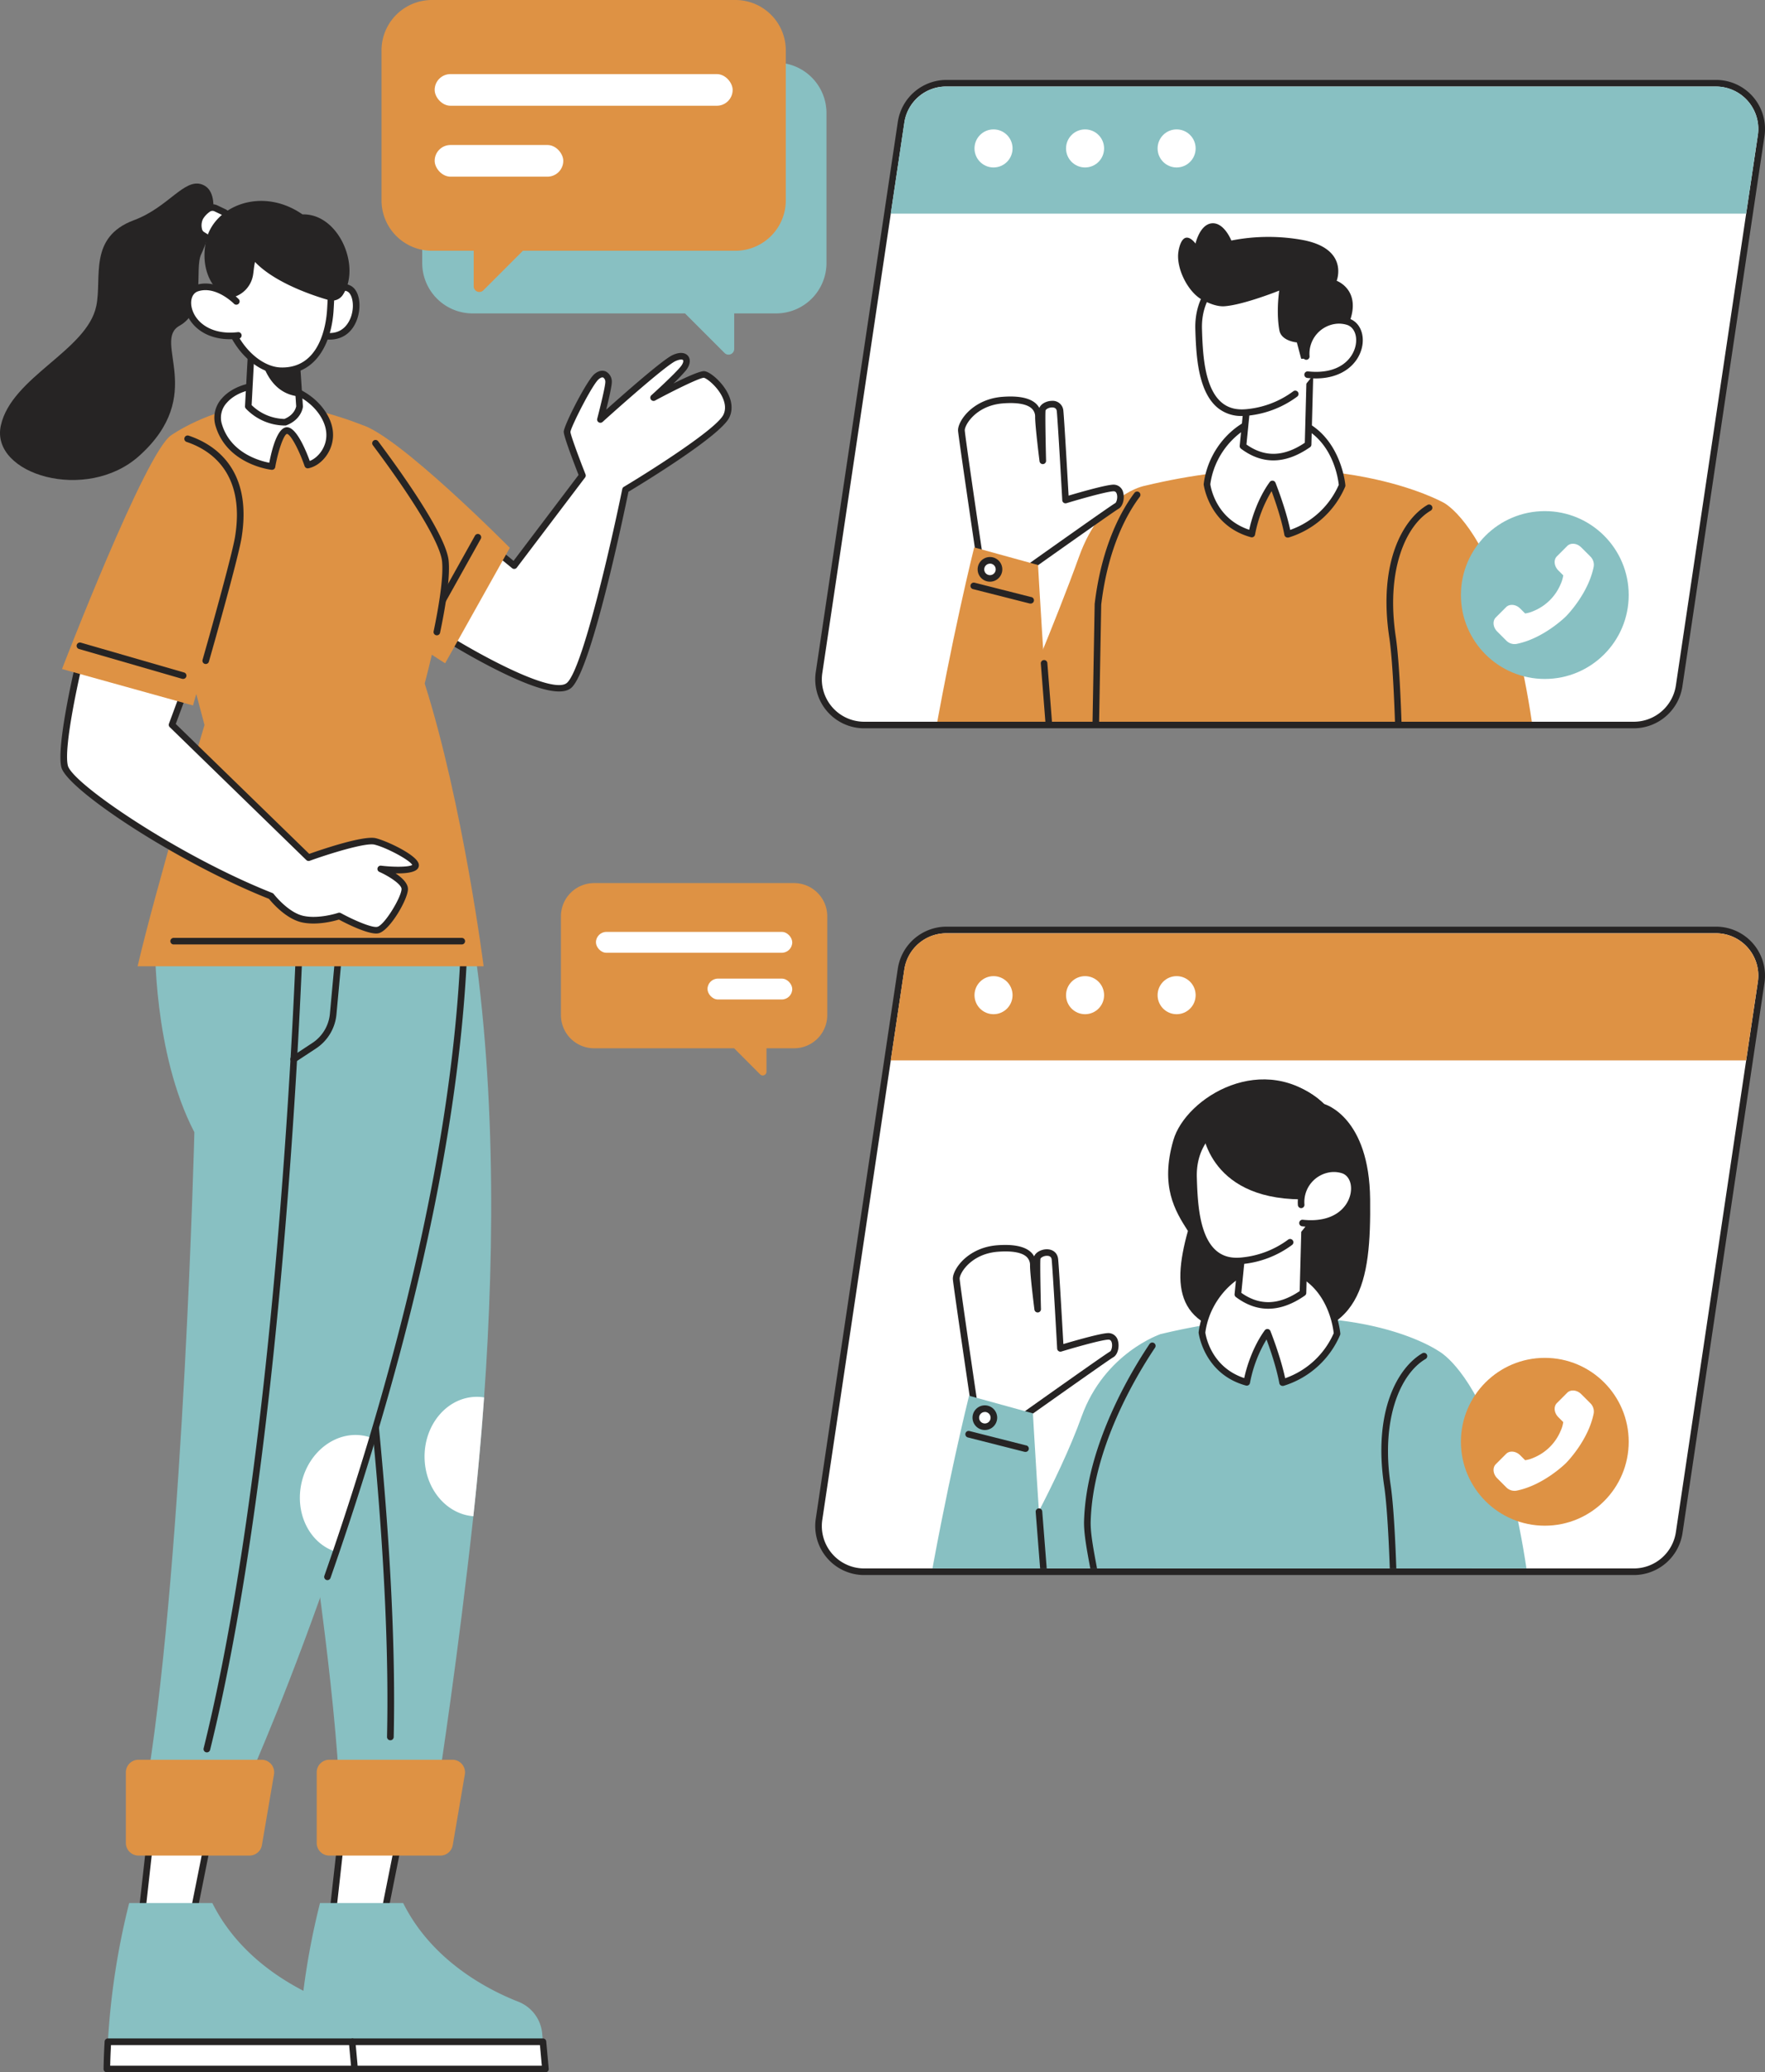 <?xml version="1.0" encoding="utf-8"?>
<svg viewBox="-279.323 -257.361 1078.018 1265.35" xmlns="http://www.w3.org/2000/svg">
  <rect x="-279.323" y="-257.361" width="1078.018" height="1265.35" fill="#808080" stroke="none"/>
  <defs>
    <clipPath id="clip-path">
      <path class="cls-1" d="M837.54,648.85a25.72,25.72,0,0,0-25.6,22.07L761.86,1007a25.87,25.87,0,0,0,25.59,29.69h470.14a26,26,0,0,0,25.6-22.07l50.08-336.08a25.88,25.88,0,0,0-25.6-29.69H837.54Zm497.72,30h0Z" style="fill: none;"/>
    </clipPath>
    <clipPath id="clip-path-2">
      <path class="cls-1" d="M837.54,131.83a25.72,25.72,0,0,0-25.6,22.07L761.86,490a25.87,25.87,0,0,0,25.59,29.69h470.14a26,26,0,0,0,25.6-22.07l50.08-336.08a25.88,25.88,0,0,0-25.6-29.69H837.54Zm497.72,30h0Z" style="fill: none;"/>
    </clipPath>
  </defs>
  <path class="cls-2" d="M1335.26,678.84l-7.1,47.63-43,288.45a27.89,27.89,0,0,1-27.59,23.79H787.44a27.88,27.88,0,0,1-27.58-32l41.76-280.23,8.32-55.85a27.89,27.89,0,0,1,27.59-23.79h470.13A27.89,27.89,0,0,1,1335.26,678.84Z" transform="matrix(1, 0, 0, 1, -538.942, -336.361)" style="fill: rgb(255, 255, 255);"/>
  <path class="cls-3" d="M1257.58,1040.72H787.44a29.9,29.9,0,0,1-29.57-34.32L808,670.32a30.1,30.1,0,0,1,29.59-25.5h470.13a29.91,29.91,0,0,1,29.59,34.32l-50.08,336.08A30.1,30.1,0,0,1,1257.58,1040.72Zm-420-391.87a26,26,0,0,0-25.6,22.07L761.86,1007a25.87,25.87,0,0,0,25.59,29.69h470.14a26,26,0,0,0,25.6-22.07l50.08-336.08a25.88,25.88,0,0,0-25.6-29.69H837.54Zm497.72,30h0Z" transform="matrix(1, 0, 0, 1, -538.942, -336.361)" style="fill: rgb(38, 36, 36);"/>
  <path class="cls-4" d="M1333.55,674.67a25.4,25.4,0,0,1-.29,3.87l-7.09,47.63,0,0.3H803.66l8.28-55.55a25.88,25.88,0,0,1,25.6-22.07h470.13A25.9,25.9,0,0,1,1333.55,674.67Z" transform="matrix(1, 0, 0, 1, -538.942, -336.361)" style="fill: rgb(222, 146, 68);"/>
  <circle class="cls-2" cx="866.44" cy="686.65" r="11.62" transform="matrix(1, 0, 0, 1, -538.942, -336.361)" style="fill: rgb(255, 255, 255);"/>
  <circle class="cls-2" cx="922.35" cy="686.65" r="11.62" transform="matrix(1, 0, 0, 1, -538.942, -336.361)" style="fill: rgb(255, 255, 255);"/>
  <circle class="cls-2" cx="978.27" cy="686.65" r="11.62" transform="matrix(1, 0, 0, 1, -538.942, -336.361)" style="fill: rgb(255, 255, 255);"/>
  <g class="cls-5" transform="matrix(1, 0, 0, 1, -538.942, -336.361)" style="clip-path: url(#clip-path);">
    <path class="cls-3" d="M1031.73,895.35c-52.95-2.32-57-27.24-46.57-64.73-7.91-12.29-17-27.23-8.91-55.33,7.5-26.21,55.54-55.75,92-22.23h0c0.84,0.23,27.72,8.06,28.21,58.26C1097,862.33,1091.33,898,1031.73,895.35Z" style="fill: rgb(38, 36, 36);"/>
    <path class="cls-6" d="M977,990c-6.85,26.72-14.17,56-25.57,80.83-14.55,23.56-46.79,60.2-68.93,56.17-28.84-5.24-10-76.48-5.5-93.5,0.21-.8,29.22-50.5,43.22-89.5s48.28-50.4,48.28-50.4S992.5,929.5,977,990Z" style="fill: rgb(136, 192, 194);"/>
    <path class="cls-6" d="M1138.33,904s-54.27-38.14-169.83-10.4c0,0-43,56.56-44.7,114.24-0.43,14.58,7.91,41.7,7.7,58.5a983.24,983.24,0,0,1-11.28,134.24l240.41,7.75S1174.51,1071.1,1138.33,904Z" style="fill: rgb(136, 192, 194);"/>
    <path class="cls-3" d="M931.13,1084.85h-0.06a2,2,0,0,1-2-2.08c0.18-5.57.3-11.11,0.37-16.47,0.1-8.33-2-19.43-4-30.17s-3.93-21-3.71-28.37c1.35-45.83,28.41-90.87,40-108.11a2,2,0,0,1,3.35,2.25c-11.38,16.95-38,61.19-39.3,106-0.21,7,1.66,16.94,3.64,27.51,2,10.93,4.17,22.23,4.06,31-0.07,5.39-.19,11-0.37,16.54A2,2,0,0,1,931.13,1084.85Z" style="fill: rgb(38, 36, 36);"/>
    <path class="cls-3" d="M1150.17,1193.51h0l-214.2-5a2,2,0,1,1,.09-4l214.2,5A2,2,0,0,1,1150.17,1193.51Z" style="fill: rgb(38, 36, 36);"/>
    <path class="cls-2" d="M1076.2,893.4A52.7,52.7,0,0,1,1043,923.22c-2.48-13.6-9.31-30.71-9.31-30.71-7.59,10.44-11.6,24.26-12.59,30.56-24.57-6.75-27.37-30.37-27.37-30.37,3-23.67,23.35-41.49,40.82-40.89C1073.12,853.11,1076.2,893.4,1076.2,893.4Z" style="fill: rgb(255, 255, 255);"/>
    <path class="cls-3" d="M1043,925.23a2,2,0,0,1-2-1.66c-1.74-9.55-5.71-21-7.82-26.71a79.85,79.85,0,0,0-10.09,26.51,2,2,0,0,1-2.53,1.63c-25.58-7-28.8-31.83-28.83-32.08a2,2,0,0,1,0-.49c3.28-25.88,25.25-43.29,42.89-42.65,39.95,1.36,43.6,43,43.63,43.46a2,2,0,0,1-.16.95,55,55,0,0,1-34.5,31A2,2,0,0,1,1043,925.23Zm-9.31-34.74,0.25,0a2,2,0,0,1,1.62,1.25c0.27,0.67,6.22,15.65,9,28.81a50.77,50.77,0,0,0,29.66-27.5c-0.49-4.66-5.19-38.08-39.7-39.25-15.82-.52-35.68,16-38.72,38.87,0.36,2.43,3.72,21.12,23.76,27.79,1.43-6.84,5.33-19.25,12.53-29.16A2,2,0,0,1,1033.65,890.49Z" style="fill: rgb(38, 36, 36);"/>
    <path class="cls-2" d="M1057.12,804.09l-0.63,23.73-1.07,40.6c-13.66,9.55-26.94,10.55-39.75.93l1.88-18.86,2.84-28.57Z" style="fill: rgb(255, 255, 255);"/>
    <path class="cls-3" d="M1034.21,878.11q-10.22,0-19.75-7.14a2,2,0,0,1-.79-1.81l4.72-47.43a2,2,0,0,1,1.13-1.61l36.74-17.84a2,2,0,0,1,2.9,1.87l-1.7,64.33a2,2,0,0,1-.86,1.6C1048.91,875.44,1041.44,878.11,1034.21,878.11Zm-16.42-9.7c11.16,7.91,22.84,7.56,35.64-1.06l1.59-60-32.74,15.9Z" style="fill: rgb(38, 36, 36);"/>
    <path class="cls-2" d="M989,808.47c1.3,19.58,6.16,43.11,29.7,40.28,28-3.37,46.65-22.43,47.81-48.91S1056,758,1024.2,760a48.69,48.69,0,0,0-8,1.15c-18.42,4.29-28.12,19.1-27.59,36.89C988.67,801.22,988.79,804.78,989,808.47Z" style="fill: rgb(255, 255, 255);"/>
    <path class="cls-3" d="M1015,851a22.61,22.61,0,0,1-14.88-5.06c-10.08-8.36-12.3-25.31-13.1-37.34-0.26-3.73-.37-7.25-0.47-10.54-0.58-19.68,10.58-34.59,29.14-38.91a2,2,0,0,1,.92,3.93c-16.58,3.86-26.55,17.22-26,34.87,0.1,3.25.21,6.72,0.46,10.39,0.75,11.29,2.77,27.14,11.65,34.51,4.12,3.42,9.28,4.7,15.8,3.91a56.6,56.6,0,0,0,27.83-10.82,2,2,0,1,1,2.46,3.2,60.63,60.63,0,0,1-29.8,11.63A33.39,33.39,0,0,1,1015,851Z" style="fill: rgb(38, 36, 36);"/>
    <path class="cls-3" d="M993.69,767.33s2.34,43.67,60.66,44c0,0,34.65-10.67,23-44S1008.39,726,993.69,767.33Z" style="fill: rgb(38, 36, 36);"/>
    <path class="cls-2" d="M854.75,937S844,864.33,843.67,860s7.67-17.33,25.33-18.67,21.67,4.67,21.67,10.33,2.67,26.67,2.67,26.67-0.67-26.67-.33-30.67,10.33-6.33,11,.33,3.33,54.33,3.33,54.33,23-7,29-7.33,5.33,9.33,2.33,11-54.17,38-54.17,38Z" style="fill: rgb(255, 255, 255);"/>
    <path class="cls-3" d="M884.5,946A2.06,2.06,0,0,1,884,946l-29.75-7a2,2,0,0,1-1.53-1.67c-0.44-3-10.76-72.79-11.1-77.14-0.21-2.65,1.54-6.48,4.55-10s10.23-9.91,22.64-10.84c9.76-.73,16.64.67,20.43,4.19a10.47,10.47,0,0,1,2,2.59c1.1-2.67,4.56-4.29,7.68-4.32h0.08c3.84,0,6.55,2.35,6.91,6,0.58,5.82,2.63,41.8,3.2,51.87,6.16-1.83,22-6.4,27-6.68a6,6,0,0,1,6.32,4.67c1,3.46,0,8.51-2.89,10.1-2.13,1.18-33.45,23.3-54,37.88A2,2,0,0,1,884.5,946Zm-28-10.67,27.53,6.48c7.84-5.57,50.71-36,53.61-37.59,0.73-.4,1.64-3.18,1-5.46-0.47-1.64-1.39-1.81-2.22-1.77-4.72.26-22.19,5.32-28.52,7.25a2,2,0,0,1-2.6-1.82c0-.48-2.67-47.7-3.33-54.24-0.06-.59-0.24-2.39-2.9-2.39h0c-2.1,0-4,1.25-4,2-0.26,3.08.11,21.26,0.34,30.45a2,2,0,0,1-4,.3c-0.11-.86-2.68-21.19-2.68-26.92a6.7,6.7,0,0,0-2.11-5.2c-2.89-2.68-8.91-3.76-17.39-3.12-11,.83-17.16,6.27-19.88,9.45s-3.67,6-3.59,7.05C845.93,863.15,852.78,909.89,856.54,935.35Z" style="fill: rgb(38, 36, 36);"/>
    <path class="cls-6" d="M851.5,931.25l39,10.75s4,72,7,102,3.5,78.5-15,83-65.35-21.14-57.5-67C837.5,987,851.5,931.25,851.5,931.25Z" style="fill: rgb(136, 192, 194);"/>
    <path class="cls-3" d="M894.2,1115.53a2,2,0,0,1-1.9-2.7c7.29-20.36,4.29-57.68,3.19-68.64l-3.3-42a2,2,0,0,1,4-.32l3.3,42c1.43,14.27,4,49.78-3.41,70.36A2,2,0,0,1,894.2,1115.53Z" style="fill: rgb(38, 36, 36);"/>
    <path class="cls-3" d="M885.75,965.51a2,2,0,0,1-.5-0.06l-34.5-8.75a2,2,0,1,1,1-3.91l34.5,8.75A2,2,0,0,1,885.75,965.51Z" style="fill: rgb(38, 36, 36);"/>
    <circle class="cls-2" cx="861.14" cy="944.64" r="5.52" style="fill: rgb(255, 255, 255);"/>
    <path class="cls-3" d="M861.14,952.17a7.53,7.53,0,1,1,7.53-7.53A7.54,7.54,0,0,1,861.14,952.17Zm0-11a3.5,3.5,0,1,0,3.5,3.5A3.5,3.5,0,0,0,861.14,941.14Z" style="fill: rgb(38, 36, 36);"/>
    <path class="cls-6" d="M1138.33,904s68.24,34.1,62.24,304.09h-88.24S1113.41,1028.7,1107,986C1099,932.66,1121.67,905.33,1138.33,904Z" style="fill: rgb(136, 192, 194);"/>
    <path class="cls-3" d="M1112.4,1174.68a2,2,0,0,1-2-2c-0.05-56.58-.82-156-5.37-186.37-6.86-45.72,8.27-72.21,23.31-81a2,2,0,1,1,2,3.48c-15.06,8.81-27.5,36-21.36,76.94,4.59,30.6,5.37,130.27,5.42,187a2,2,0,0,1-2,2h0Z" style="fill: rgb(38, 36, 36);"/>
    <path class="cls-2" d="M1054.33,814.67c-0.82-11.11,7.3-21.12,18.41-22a18.55,18.55,0,0,1,7,.74c13.58,4.17,8.89,36-24.57,32.38Z" style="fill: rgb(255, 255, 255);"/>
    <path class="cls-3" d="M1060.16,828.07a48.73,48.73,0,0,1-5.22-.29,2,2,0,0,1,.43-4c18.67,2,27.35-7.31,29.11-15.88,1.22-6-1-11.23-5.35-12.56a16.56,16.56,0,0,0-6.23-.66,18.38,18.38,0,0,0-16.56,19.85,2,2,0,0,1-4,.3c-0.92-12.35,8.17-23.2,20.25-24.17a20.58,20.58,0,0,1,7.74.82c6.35,1.95,9.76,9.19,8.11,17.23C1086.36,818.74,1076.89,828.07,1060.16,828.07Z" style="fill: rgb(38, 36, 36);"/>
  </g>
  <circle class="cls-4" cx="1203.15" cy="959.35" r="51.24" transform="matrix(1, 0, 0, 1, -538.942, -336.361)" style="fill: rgb(222, 146, 68);"/>
  <path class="cls-2" d="M1216.12,972.32s-13.65,13.65-30.38,16.9a7.09,7.09,0,0,1-6.21-2.14l-5.44-5.44c-2.62-2.62-3-6.47-.86-8.61l6.29-6.29c2.14-2.14,6-1.75,8.61.86l3,3a19,19,0,0,0,5.2-1.52,30.39,30.39,0,0,0,16.56-16.56,19,19,0,0,0,1.52-5.2l-3-3c-2.62-2.62-3-6.47-.87-8.61l6.29-6.29c2.14-2.14,6-1.75,8.61.87l5.44,5.44a7.09,7.09,0,0,1,2.14,6.21C1229.77,958.68,1216.12,972.32,1216.12,972.32Z" transform="matrix(1, 0, 0, 1, -538.942, -336.361)" style="fill: rgb(255, 255, 255);"/>
  <path class="cls-2" d="M1335.26,161.82l-7.1,47.63-43,288.45a27.89,27.89,0,0,1-27.59,23.79H787.44a27.88,27.88,0,0,1-27.58-32l41.76-280.23,8.32-55.85a27.89,27.89,0,0,1,27.59-23.79h470.13A27.89,27.89,0,0,1,1335.26,161.82Z" transform="matrix(1, 0, 0, 1, -538.942, -336.361)" style="fill: rgb(255, 255, 255);"/>
  <path class="cls-3" d="M1257.58,523.7H787.44a29.9,29.9,0,0,1-29.57-34.32L808,153.3a30.09,30.09,0,0,1,29.59-25.5h470.13a29.91,29.91,0,0,1,29.59,34.32L1287.17,498.2A30.1,30.1,0,0,1,1257.58,523.7Zm-420-391.87a25.72,25.72,0,0,0-25.6,22.07L761.86,490a25.87,25.87,0,0,0,25.59,29.69h470.14a26,26,0,0,0,25.6-22.07l50.08-336.08a25.88,25.88,0,0,0-25.6-29.69H837.54Zm497.72,30h0Z" transform="matrix(1, 0, 0, 1, -538.942, -336.361)" style="fill: rgb(38, 36, 36);"/>
  <path class="cls-6" d="M1333.55,157.65a25.4,25.4,0,0,1-.29,3.87l-7.09,47.63,0,0.3H803.66l8.28-55.55a25.88,25.88,0,0,1,25.6-22.07h470.13A25.9,25.9,0,0,1,1333.55,157.65Z" transform="matrix(1, 0, 0, 1, -538.942, -336.361)" style="fill: rgb(136, 192, 194);"/>
  <circle class="cls-2" cx="866.44" cy="169.63" r="11.62" transform="matrix(1, 0, 0, 1, -538.942, -336.361)" style="fill: rgb(255, 255, 255);"/>
  <circle class="cls-2" cx="922.35" cy="169.63" r="11.62" transform="matrix(1, 0, 0, 1, -538.942, -336.361)" style="fill: rgb(255, 255, 255);"/>
  <circle class="cls-2" cx="978.27" cy="169.63" r="11.62" transform="matrix(1, 0, 0, 1, -538.942, -336.361)" style="fill: rgb(255, 255, 255);"/>
  <g class="cls-7" transform="matrix(1, 0, 0, 1, -538.942, -336.361)" style="clip-path: url(#clip-path-2);">
    <path class="cls-4" d="M980.13,472c-6.85,26.72-14.17,56-25.57,80.83C940,576.39,907.77,613,885.63,609c-28.84-5.24-10-76.48-5.5-93.5,0.21-.8,24.5-57.5,38.5-96.5s40.28-43.4,40.28-43.4S995.63,411.5,980.13,472Z" style="fill: rgb(222, 146, 68);"/>
    <path class="cls-4" d="M1141.47,386s-67-38.14-182.56-10.4c0,0-31.64,29.76-30.17,104.66,1.52,77.43-5.39,202.32-5.39,202.32l240.41,7.75S1177.64,553.11,1141.47,386Z" style="fill: rgb(222, 146, 68);"/>
    <path class="cls-3" d="M1153.3,675.51h0l-214.2-5a2,2,0,0,1,0-4h0l214.2,5A2,2,0,0,1,1153.3,675.51Z" style="fill: rgb(38, 36, 36);"/>
    <path class="cls-3" d="M928.13,565.35h0a2,2,0,0,1-2-2.05L928.21,448a2,2,0,0,1,0-.2c4.37-36.77,17.12-58.3,24.32-67.86a2,2,0,0,1,3.22,2.43c-7,9.23-19.26,30-23.53,65.81l-2.09,115.18A2,2,0,0,1,928.13,565.35Z" style="fill: rgb(38, 36, 36);"/>
    <path class="cls-2" d="M1079.33,375.4a52.7,52.7,0,0,1-33.25,29.82c-2.48-13.6-9.31-30.71-9.31-30.71-7.59,10.44-11.6,24.26-12.59,30.56-24.57-6.75-27.37-30.37-27.37-30.37,3-23.67,23.35-41.49,40.82-40.89C1076.25,335.12,1079.33,375.4,1079.33,375.4Z" style="fill: rgb(255, 255, 255);"/>
    <path class="cls-3" d="M1046.09,407.24a2,2,0,0,1-2-1.65c-1.74-9.55-5.71-21-7.82-26.71a79.84,79.84,0,0,0-10.09,26.51,2,2,0,0,1-2.53,1.63c-25.58-7-28.8-31.83-28.83-32.08a2,2,0,0,1,0-.49c3.28-25.88,25.25-43.24,42.89-42.65,39.95,1.36,43.6,43,43.63,43.46a2,2,0,0,1-.16,1,55,55,0,0,1-34.5,30.95A2,2,0,0,1,1046.09,407.24Zm-9.31-34.74,0.25,0a2,2,0,0,1,1.62,1.25c0.27,0.67,6.22,15.65,9,28.81a50.76,50.76,0,0,0,29.66-27.51c-0.49-4.66-5.19-38.08-39.7-39.25h-0.76c-15.69,0-35,16.33-38,38.89,0.36,2.43,3.72,21.12,23.76,27.79,1.43-6.84,5.33-19.25,12.53-29.16A2,2,0,0,1,1036.78,372.49Z" style="fill: rgb(38, 36, 36);"/>
    <path class="cls-2" d="M1060.25,286.1l-0.63,23.73-1.07,40.6c-13.66,9.55-26.94,10.55-39.75.93l1.88-18.86,2.84-28.57Z" style="fill: rgb(255, 255, 255);"/>
    <path class="cls-3" d="M1037.34,360.12q-10.22,0-19.75-7.14a2,2,0,0,1-.79-1.81l4.72-47.43a2,2,0,0,1,1.13-1.61l36.74-17.84a2,2,0,0,1,2.9,1.87l-1.7,64.33a2,2,0,0,1-.86,1.6C1052,357.44,1044.57,360.12,1037.34,360.12Zm-16.42-9.7c11.16,7.91,22.84,7.56,35.64-1.06l1.59-60-32.74,15.9Z" style="fill: rgb(38, 36, 36);"/>
    <path class="cls-2" d="M992.18,290.48c1.3,19.58,6.16,43.11,29.7,40.28,28-3.37,46.65-22.43,47.81-48.91S1059.15,240,1027.33,242a48.69,48.69,0,0,0-8,1.15c-18.42,4.29-28.12,19.1-27.59,36.89C991.8,283.23,991.92,286.78,992.18,290.48Z" style="fill: rgb(255, 255, 255);"/>
    <path class="cls-3" d="M1018.15,333a22.6,22.6,0,0,1-14.88-5.06c-10.08-8.36-12.3-25.31-13.1-37.34-0.26-3.73-.37-7.25-0.47-10.54-0.59-19.68,10.58-34.59,29.14-38.91a2,2,0,1,1,.92,3.93c-16.58,3.86-26.56,17.22-26,34.87,0.1,3.25.21,6.73,0.46,10.39,0.75,11.29,2.77,27.14,11.65,34.51,4.12,3.41,9.28,4.69,15.79,3.91a56.6,56.6,0,0,0,27.83-10.82,2,2,0,1,1,2.46,3.2,60.62,60.62,0,0,1-29.8,11.63A33.19,33.19,0,0,1,1018.15,333Z" style="fill: rgb(38, 36, 36);"/>
    <path class="cls-3" d="M1077.8,287.12a81.41,81.41,0,0,1-9.38,10.57l-14.07.39-2.65-10s-8.89-.7-10.53-6.78a3.48,3.48,0,0,1-.1-0.43c-0.4-2-1.93-10.83-.13-24.43,0,0-21.74,8.72-33.44,9.55-4.21.3-9-1.48-13.53-3.89-9-4.82-16.43-20-14.5-30l0-.19c3-14.65,10.34-4.18,10.34-4.18s2.6-11.79,10.06-12.38,11.82,10.52,11.82,10.52a117.08,117.08,0,0,1,43.58-.33c28.57,5.37,20.75,24.91,20.75,24.91S1096.95,258,1077.8,287.12Z" style="fill: rgb(38, 36, 36);"/>
    <path class="cls-2" d="M1057.46,296.68c-0.82-11.11,7.3-21.12,18.41-22a18.55,18.55,0,0,1,7,.74c13.58,4.17,8.89,36-24.57,32.38Z" style="fill: rgb(255, 255, 255);"/>
    <path class="cls-3" d="M1063.29,310.07a49.12,49.12,0,0,1-5.22-.29,2,2,0,1,1,.43-4c18.66,2,27.34-7.31,29.1-15.88,1.22-6-1-11.23-5.35-12.56a16.61,16.61,0,0,0-6.23-.66,18.38,18.38,0,0,0-16.56,19.85,2,2,0,1,1-4,.3c-0.92-12.35,8.17-23.2,20.25-24.17a20.6,20.6,0,0,1,7.74.82c6.35,1.95,9.76,9.19,8.11,17.23C1089.49,300.74,1080,310.07,1063.29,310.07Z" style="fill: rgb(38, 36, 36);"/>
    <path class="cls-2" d="M857.88,419s-10.75-72.67-11.08-77,7.67-17.33,25.33-18.67S893.8,328,893.8,333.67s2.67,26.67,2.67,26.67-0.67-26.67-.33-30.67,10.33-6.33,11,.33,3.33,54.33,3.33,54.33,23-7,29-7.33,5.33,9.33,2.33,11-54.17,38-54.17,38Z" style="fill: rgb(255, 255, 255);"/>
    <path class="cls-3" d="M887.63,428a2,2,0,0,1-.46-0.05l-29.75-7a2,2,0,0,1-1.53-1.67c-0.44-3-10.76-72.79-11.1-77.14-0.21-2.65,1.54-6.48,4.55-10s10.23-9.91,22.64-10.84c9.77-.74,16.64.67,20.43,4.19a10.49,10.49,0,0,1,2,2.59c1.1-2.67,4.56-4.29,7.68-4.32a6.5,6.5,0,0,1,7,6c0.58,5.82,2.63,41.8,3.2,51.87,6.16-1.83,22-6.4,27-6.68a6,6,0,0,1,6.32,4.67c1,3.46,0,8.51-2.89,10.1-2.13,1.18-33.45,23.3-54,37.88A2,2,0,0,1,887.63,428Zm-28-10.67,27.53,6.48c7.84-5.57,50.71-36,53.61-37.59,0.73-.4,1.64-3.18,1-5.46-0.47-1.64-1.39-1.81-2.22-1.77-4.72.26-22.19,5.32-28.53,7.25a2,2,0,0,1-2.6-1.82c0-.48-2.67-47.7-3.33-54.25-0.06-.59-0.24-2.39-2.9-2.39h0c-2.1,0-4,1.25-4,2-0.26,3.08.11,21.26,0.34,30.45a2,2,0,0,1-4,.3c-0.11-.86-2.68-21.19-2.68-26.92a6.7,6.7,0,0,0-2.11-5.2c-2.89-2.68-8.91-3.76-17.39-3.12-11,.83-17.16,6.27-19.88,9.45s-3.67,6-3.59,7.05C849.06,345.16,855.91,391.9,859.68,417.35Z" style="fill: rgb(38, 36, 36);"/>
    <path class="cls-4" d="M854.63,413.25l39,10.75s4,72,7,102,3.5,78.5-15,83-65.35-21.14-57.5-67C840.63,469,854.63,413.25,854.63,413.25Z" style="fill: rgb(222, 146, 68);"/>
    <path class="cls-3" d="M897.33,597.53a2,2,0,0,1-1.9-2.7c7.29-20.35,4.29-57.68,3.19-68.64l-3.3-42a2,2,0,1,1,4-.32l3.3,42c1.43,14.27,4,49.78-3.41,70.36A2,2,0,0,1,897.33,597.53Z" style="fill: rgb(38, 36, 36);"/>
    <path class="cls-3" d="M888.88,447.52a2,2,0,0,1-.5-0.06l-34.5-8.75a2,2,0,0,1,1-3.91l34.5,8.75A2,2,0,0,1,888.88,447.52Z" style="fill: rgb(38, 36, 36);"/>
    <circle class="cls-2" cx="864.27" cy="426.64" r="5.52" style="fill: rgb(255, 255, 255);"/>
    <path class="cls-3" d="M864.27,434.18a7.53,7.53,0,1,1,7.53-7.53A7.54,7.54,0,0,1,864.27,434.18Zm0-11a3.5,3.5,0,1,0,3.5,3.5A3.5,3.5,0,0,0,864.27,423.14Z" style="fill: rgb(38, 36, 36);"/>
    <path class="cls-4" d="M1141.47,386s68.24,34.1,62.24,304.09h-88.24s1.07-179.38-5.33-222.09C1102.13,414.67,1124.8,387.33,1141.47,386Z" style="fill: rgb(222, 146, 68);"/>
    <path class="cls-3" d="M1115.53,656.68a2,2,0,0,1-2-2c-0.05-56.58-.82-156-5.37-186.37-6.86-45.72,8.27-72.21,23.31-81a2,2,0,0,1,2,3.48c-15.06,8.81-27.5,36-21.36,76.94,4.59,30.6,5.37,130.27,5.42,187a2,2,0,0,1-2,2h0Z" style="fill: rgb(38, 36, 36);"/>
  </g>
  <circle class="cls-6" cx="1203.15" cy="442.33" r="51.24" transform="matrix(1, 0, 0, 1, -538.942, -336.361)" style="fill: rgb(136, 192, 194);"/>
  <path class="cls-2" d="M1216.12,455.3s-13.65,13.65-30.38,16.9a7.09,7.09,0,0,1-6.21-2.14l-5.44-5.44c-2.62-2.62-3-6.47-.86-8.61l6.29-6.29c2.14-2.14,6-1.75,8.61.86l3,3a19,19,0,0,0,5.2-1.52,30.39,30.39,0,0,0,16.56-16.56,19,19,0,0,0,1.52-5.2l-3-3c-2.62-2.62-3-6.47-.87-8.61l6.29-6.29c2.14-2.14,6-1.75,8.61.87l5.44,5.44a7.09,7.09,0,0,1,2.14,6.21C1229.77,441.66,1216.12,455.3,1216.12,455.3Z" transform="matrix(1, 0, 0, 1, -538.942, -336.361)" style="fill: rgb(255, 255, 255);"/>
  <path class="cls-4" d="M602.22,638.5v60.3a20.28,20.28,0,0,0,20.28,20.28H708L723.88,735a2.27,2.27,0,0,0,3.88-1.61V719.08h16.85a20.28,20.28,0,0,0,20.28-20.28V638.5a20.28,20.28,0,0,0-20.28-20.28H622.49A20.28,20.28,0,0,0,602.22,638.5Z" transform="matrix(1, 0, 0, 1, -538.942, -336.361)" style="fill: rgb(222, 146, 68);"/>
  <rect class="cls-2" x="623.6" y="648.02" width="119.89" height="12.74" rx="6.37" ry="6.37" transform="matrix(-1, 0, 0, -1, 828.158, 972.419)" style="fill: rgb(255, 255, 255);"/>
  <rect class="cls-2" x="691.74" y="676.54" width="51.75" height="12.74" rx="6.37" ry="6.37" transform="matrix(-1, 0, 0, -1, 896.298, 1029.459)" style="fill: rgb(255, 255, 255);"/>
  <path class="cls-6" d="M517.5,148.05v91.54a30.78,30.78,0,0,0,30.78,30.78H678l24.16,24.16a3.45,3.45,0,0,0,5.89-2.44V270.37h25.58a30.78,30.78,0,0,0,30.78-30.78V148.05a30.78,30.78,0,0,0-30.78-30.79H548.28A30.78,30.78,0,0,0,517.5,148.05Z" transform="matrix(1, 0, 0, 1, -538.942, -336.361)" style="fill: rgb(136, 192, 194);"/>
  <path class="cls-4" d="M739.57,109.79v91.54a30.78,30.78,0,0,1-30.78,30.78H579l-24.16,24.16a3.45,3.45,0,0,1-5.89-2.44V232.11H523.42a30.78,30.78,0,0,1-30.78-30.78V109.79A30.78,30.78,0,0,1,523.42,79H708.79A30.78,30.78,0,0,1,739.57,109.79Z" transform="matrix(1, 0, 0, 1, -538.942, -336.361)" style="fill: rgb(222, 146, 68);"/>
  <rect class="cls-2" x="525.1" y="124.24" width="182" height="19.33" rx="9.67" ry="9.67" transform="matrix(1, 0, 0, 1, -538.942, -336.361)" style="fill: rgb(255, 255, 255);"/>
  <rect class="cls-2" x="525.1" y="167.54" width="78.56" height="19.33" rx="9.67" ry="9.67" transform="matrix(1, 0, 0, 1, -538.942, -336.361)" style="fill: rgb(255, 255, 255);"/>
  <polygon class="cls-2" points="468.22 1199.33 462.22 1253 493.22 1253 504.22 1198 468.22 1199.33" transform="matrix(1, 0, 0, 1, -538.942, -336.361)" style="fill: rgb(255, 255, 255);"/>
  <path class="cls-3" d="M493.22,1255h-31a2,2,0,0,1-2-2.24l6-53.67a2,2,0,0,1,1.93-1.79l36-1.33a2,2,0,0,1,2.05,2.41l-11,55A2,2,0,0,1,493.22,1255Zm-28.75-4h27.09l10.17-50.87L470,1201.28Z" transform="matrix(1, 0, 0, 1, -538.942, -336.361)" style="fill: rgb(38, 36, 36);"/>
  <path class="cls-6" d="M544.8,629.07c17.9,99.44,17.14,209.84,10.49,303.18-1.84,25.68-4.11,50-6.56,72.56C539.44,1090,528,1164,528,1164H466.55c-8.84-140.45-58.19-390.38-58.19-390.38-35.33-42-48.71-108-48.71-108C372.61,543.22,532,558.15,544.8,629.07Z" transform="matrix(1, 0, 0, 1, -538.942, -336.361)" style="fill: rgb(136, 192, 194);"/>
  <path class="cls-3" d="M498,1141.58h0a2,2,0,0,1-2-2.06c4.49-197.3-53.85-501.8-54.44-504.85a2,2,0,0,1,4-.76c0.59,3.06,59,308,54.52,505.71A2,2,0,0,1,498,1141.58Z" transform="matrix(1, 0, 0, 1, -538.942, -336.361)" style="fill: rgb(38, 36, 36);"/>
  <path class="cls-3" d="M458,718.86a2,2,0,0,1-1.45-3.42l10.29-10.64a24,24,0,0,0,6.59-19.87l-7.66-59.56a2,2,0,0,1,4-.51l7.66,59.56a28,28,0,0,1-7.69,23.19l-10.29,10.64A2,2,0,0,1,458,718.86Z" transform="matrix(1, 0, 0, 1, -538.942, -336.361)" style="fill: rgb(38, 36, 36);"/>
  <path class="cls-2" d="M555.29,932.25c-1.84,25.68-4.11,50-6.56,72.56-16.6-1.29-29.74-17-29.8-36.32-0.06-20.16,14.23-36.54,31.9-36.59A27.46,27.46,0,0,1,555.29,932.25Z" transform="matrix(1, 0, 0, 1, -538.942, -336.361)" style="fill: rgb(255, 255, 255);"/>
  <path class="cls-4" d="M460.74,1153.5h75.21a7.68,7.68,0,0,1,7.57,9l-7.37,43.13a7.68,7.68,0,0,1-7.57,6.39H460.74a7.68,7.68,0,0,1-7.68-7.68v-43.13A7.68,7.68,0,0,1,460.74,1153.5Z" transform="matrix(1, 0, 0, 1, -538.942, -336.361)" style="fill: rgb(222, 146, 68);"/>
  <path class="cls-6" d="M592.76,1342.33H441.42c0.1-5.67.32-11.24,0.65-16.66a450,450,0,0,1,13-84.67h50.79c17.63,35.33,51.67,52.92,70.4,60.27a23.09,23.09,0,0,1,14.51,19.41l0.45,5Z" transform="matrix(1, 0, 0, 1, -538.942, -336.361)" style="fill: rgb(136, 192, 194);"/>
  <path class="cls-2" d="M592.76,1342.33H441.42c0.1-5.67.32-11.24,0.65-16.66H591.24Z" transform="matrix(1, 0, 0, 1, -538.942, -336.361)" style="fill: rgb(255, 255, 255);"/>
  <path class="cls-3" d="M592.76,1344.35H441.42a2,2,0,0,1-2-2.05c0.1-5.61.32-11.25,0.65-16.75a2,2,0,0,1,2-1.89H591.24a2,2,0,0,1,2,1.83l1.52,16.66A2,2,0,0,1,592.76,1344.35Zm-149.28-4H590.55l-1.15-12.63H444C443.74,1331.85,443.58,1336.08,443.48,1340.31Z" transform="matrix(1, 0, 0, 1, -538.942, -336.361)" style="fill: rgb(38, 36, 36);"/>
  <polygon class="cls-2" points="351.67 1199.33 345.67 1253 376.67 1253 387.67 1198 351.67 1199.33" transform="matrix(1, 0, 0, 1, -538.942, -336.361)" style="fill: rgb(255, 255, 255);"/>
  <path class="cls-3" d="M376.67,1255h-31a2,2,0,0,1-2-2.24l6-53.67a2,2,0,0,1,1.93-1.79l36-1.33a2,2,0,0,1,2.05,2.41l-11,55A2,2,0,0,1,376.67,1255Zm-28.75-4H375l10.17-50.87-31.71,1.17Z" transform="matrix(1, 0, 0, 1, -538.942, -336.361)" style="fill: rgb(38, 36, 36);"/>
  <path class="cls-6" d="M543,659c-4.21,101-29,208.53-55.87,298.17-7.39,24.66-14.92,48-22.22,69.38C437.28,1107.63,413,1162,413,1162l-63,2c22-139,28.33-393.67,28.33-393.67-25.33-48.66-24-116-24-116C393.67,537.67,546,587,543,659Z" transform="matrix(1, 0, 0, 1, -538.942, -336.361)" style="fill: rgb(136, 192, 194);"/>
  <path class="cls-2" d="M487.13,957.17c-7.39,24.66-14.92,48-22.22,69.38-15.92-4.88-25.31-23.11-21.16-41.94,4.34-19.69,21.85-32.56,39.11-28.75A27.46,27.46,0,0,1,487.13,957.17Z" transform="matrix(1, 0, 0, 1, -538.942, -336.361)" style="fill: rgb(255, 255, 255);"/>
  <path class="cls-3" d="M459.64,1043.83a2,2,0,0,1-1.9-2.68q2.61-7.45,5.27-15.25c7.88-23.12,15.34-46.44,22.2-69.31C518.64,844.92,537.41,744.76,541,658.92a49.62,49.62,0,0,0-3.32-19.86,2,2,0,0,1,3.77-1.44A53.61,53.61,0,0,1,545,659.08c-3.59,86.18-22.42,186.67-56,298.66-6.87,22.92-14.35,46.28-22.24,69.45q-2.66,7.81-5.27,15.28A2,2,0,0,1,459.64,1043.83Z" transform="matrix(1, 0, 0, 1, -538.942, -336.361)" style="fill: rgb(38, 36, 36);"/>
  <path class="cls-3" d="M386,1149a2,2,0,0,1-2-2.5C431.44,954.94,440.9,645,441,641.94a2,2,0,1,1,4,.12c-0.09,3.11-9.56,313.44-57.06,505.43A2,2,0,0,1,386,1149Z" transform="matrix(1, 0, 0, 1, -538.942, -336.361)" style="fill: rgb(38, 36, 36);"/>
  <path class="cls-3" d="M439.13,727.75A2,2,0,0,1,438,724l12.36-8.14a24,24,0,0,0,10.77-18l5.51-59.8a2,2,0,0,1,4,.37l-5.51,59.8a28,28,0,0,1-12.56,21l-12.36,8.14A2,2,0,0,1,439.13,727.75Z" transform="matrix(1, 0, 0, 1, -538.942, -336.361)" style="fill: rgb(38, 36, 36);"/>
  <path class="cls-4" d="M344.18,1153.5h75.21a7.68,7.68,0,0,1,7.57,9l-7.37,43.13A7.68,7.68,0,0,1,412,1212H344.18a7.68,7.68,0,0,1-7.68-7.68v-43.13A7.68,7.68,0,0,1,344.18,1153.5Z" transform="matrix(1, 0, 0, 1, -538.942, -336.361)" style="fill: rgb(222, 146, 68);"/>
  <path class="cls-6" d="M476.21,1342.33H324.87c0.1-5.67.32-11.24,0.65-16.66a450,450,0,0,1,13-84.67h50.79c17.63,35.33,51.67,52.92,70.4,60.27a23.09,23.09,0,0,1,14.51,19.41l0.45,5Z" transform="matrix(1, 0, 0, 1, -538.942, -336.361)" style="fill: rgb(136, 192, 194);"/>
  <path class="cls-2" d="M476.21,1342.33H324.87c0.1-5.67.32-11.24,0.65-16.66H474.69Z" transform="matrix(1, 0, 0, 1, -538.942, -336.361)" style="fill: rgb(255, 255, 255);"/>
  <path class="cls-3" d="M476.21,1344.35H324.87a2,2,0,0,1-2-2.05c0.1-5.61.32-11.25,0.65-16.75a2,2,0,0,1,2-1.89H474.69a2,2,0,0,1,2,1.83l1.52,16.66A2,2,0,0,1,476.21,1344.35Zm-149.28-4H474l-1.15-12.63H327.42C327.19,1331.85,327,1336.08,326.93,1340.31Z" transform="matrix(1, 0, 0, 1, -538.942, -336.361)" style="fill: rgb(38, 36, 36);"/>
  <path class="cls-2" d="M562.67,415.33l11,9,41.67-55S606,345.67,606,342.67s13.67-30,18-33.67,7.33-.33,7.33,3.33-5,22.78-5,22.78,37.67-34.11,45-37.44S681,299,677,304s-18,17.67-18,17.67,26.67-14.33,30.67-14,19,14,13.67,25.33-61.67,45-61.67,45-22,108.08-34.33,119.37-80.86-32.47-80.86-32.47Z" transform="matrix(1, 0, 0, 1, -538.942, -336.361)" style="fill: rgb(255, 255, 255);"/>
  <path class="cls-3" d="M601.09,501.22c-8.19,0-21.32-4.66-39.73-14s-35.8-20.46-36-20.57a2,2,0,0,1-.54-2.89L561,414.14a2,2,0,0,1,2.91-.37l9.38,7.67L613,369c-2.59-6.6-9.06-23.39-9.06-26.35,0-3.82,14-31.25,18.71-35.21,3.23-2.73,5.8-2.17,7.05-1.59a7,7,0,0,1,3.6,6.46c0,2.49-1.94,10.82-3.43,16.84,10.55-9.42,34.62-30.64,40.58-33.35s8.62-.51,9.46.58c1.73,2.23,1.2,5.62-1.39,8.85a104.46,104.46,0,0,1-7.56,7.91c7.81-3.88,16.28-7.71,18.82-7.51,3.21,0.27,9.87,5.66,13.66,12.2,3.32,5.74,3.89,11.27,1.67,16C699.91,345,652,374.14,643.46,379.27c-3,14.58-22.59,108.44-34.77,119.59C607,500.43,604.45,501.22,601.09,501.22Zm-71.72-36.86c26.19,16.51,68.64,38.82,76.6,31.53,9.72-8.9,27.64-88.41,33.72-118.29a2,2,0,0,1,.94-1.33c15.52-9.28,56.72-35.29,60.88-44.13,2.05-4.36.34-9-1.45-12.16-3.38-5.92-9.14-10.17-10.56-10.31h0c-2.44,0-16.92,7-29.53,13.77a2,2,0,0,1-2.31-3.27c0.14-.13,13.93-12.61,17.78-17.43,1.51-1.88,1.7-3.42,1.35-3.86s-1.87-.63-4.61.62c-5.78,2.63-34.07,27.67-44.48,37.1a2,2,0,0,1-3.3-2c1.91-7.29,4.93-19.78,4.93-22.27a3.13,3.13,0,0,0-1.27-2.8c-0.64-.3-1.64.07-2.75,1-4,3.35-16.93,29.05-17.29,32.2,0.09,1.78,4.74,14.57,9.2,25.86a2,2,0,0,1-.27,2l-41.67,55a2,2,0,0,1-2.88.34L563,418.24Z" transform="matrix(1, 0, 0, 1, -538.942, -336.361)" style="fill: rgb(38, 36, 36);"/>
  <path class="cls-4" d="M480.33,338.33C503.06,344.79,571,413.5,571,413.5L531.5,484S455,436.5,434,405,421.67,321.67,480.33,338.33Z" transform="matrix(1, 0, 0, 1, -538.942, -336.361)" style="fill: rgb(222, 146, 68);"/>
  <path class="cls-3" d="M514.63,475.06a2,2,0,0,1-1.76-3l36.86-66a2,2,0,1,1,3.52,2L516.4,474A2,2,0,0,1,514.63,475.06Z" transform="matrix(1, 0, 0, 1, -538.942, -336.361)" style="fill: rgb(38, 36, 36);"/>
  <path class="cls-4" d="M417.33,326c-30.23,2.55-53,18.67-53,18.67L361,433l23.52,88.68S354.33,623,343.67,669H555s-12.67-99.33-36-172.67c0,0,14.67-54,12.67-74.67s-51.33-83.33-51.33-83.33S445,323.67,417.33,326Z" transform="matrix(1, 0, 0, 1, -538.942, -336.361)" style="fill: rgb(222, 146, 68);"/>
  <path class="cls-2" d="M429.69,314.74c19.1,3.17,30,17,31.2,27.48s-6.24,19.34-13.31,20.71c0,0-7.07-20.47-12.48-21s-9.36,21.94-9.36,21.94-25.59-2.58-32.45-25.11C388.55,323.21,407.43,311,429.69,314.74Z" transform="matrix(1, 0, 0, 1, -538.942, -336.361)" style="fill: rgb(255, 255, 255);"/>
  <path class="cls-3" d="M425.74,365.87h-0.2c-0.27,0-27-3-34.18-26.53a17.47,17.47,0,0,1,3.81-17.12c7.09-8.09,20.77-11.8,34.85-9.46h0C449.5,316,461.5,330.23,462.89,342c1.37,11.54-6.77,21.35-14.93,22.93a2,2,0,0,1-2.29-1.32c-3.55-10.26-8.58-19.45-10.78-19.67-1.9.31-5.4,10.17-7.17,20.28A2,2,0,0,1,425.74,365.87Zm-4.1-49.78c-9.78,0-18.52,3.17-23.44,8.78a13.4,13.4,0,0,0-3,13.28c5.34,17.54,23.11,22.3,28.89,23.4,1.75-9.14,5.3-22.24,11.19-21.65,5.6,0.56,11.21,14.17,13.54,20.56,5.31-2.07,11.1-9.11,10-18-1.22-10.3-12-22.81-29.53-25.73h0A47.21,47.21,0,0,0,421.63,316.09Z" transform="matrix(1, 0, 0, 1, -538.942, -336.361)" style="fill: rgb(38, 36, 36);"/>
  <path class="cls-2" d="M442.61,327.13s-0.66,6.56-8.83,9.68a31.35,31.35,0,0,1-22.52-9.68l2.28-41.51,7.77,1.63,18.91,4,2,29.85Z" transform="matrix(1, 0, 0, 1, -538.942, -336.361)" style="fill: rgb(255, 255, 255);"/>
  <path class="cls-3" d="M433.31,338.83a33.28,33.28,0,0,1-23.51-10.32,2,2,0,0,1-.54-1.49l2.27-41.51a2,2,0,0,1,2.43-1.86l26.67,5.6a2,2,0,0,1,1.6,1.84l2.4,35.91a2,2,0,0,1,0,.34c0,0.32-.89,7.84-10.12,11.36a2,2,0,0,1-.62.13h-0.57Zm-20-12.47a29.52,29.52,0,0,0,20,8.44h0c6-2.43,7.06-6.87,7.21-7.75l-2.29-34.17-22.88-4.8Z" transform="matrix(1, 0, 0, 1, -538.942, -336.361)" style="fill: rgb(38, 36, 36);"/>
  <path class="cls-3" d="M442.21,321.07c-22.64-2.23-24.55-31.1-24.55-31.1a35.32,35.32,0,0,1,3.64-2.71l18.91,4Z" transform="matrix(1, 0, 0, 1, -538.942, -336.361)" style="fill: rgb(38, 36, 36);"/>
  <path class="cls-3" d="M541.67,655.68h-176a2,2,0,1,1,0-4h176A2,2,0,1,1,541.67,655.68Z" transform="matrix(1, 0, 0, 1, -538.942, -336.361)" style="fill: rgb(38, 36, 36);"/>
  <path class="cls-3" d="M526.47,466.92a2,2,0,0,1-2-2.43c4.15-19.9,5.93-34.64,5.16-42.63-1-10.56-16.43-36.43-42.28-71a2,2,0,1,1,3.23-2.42c15.44,20.64,41.57,57.57,43.07,73,0.82,8.51-.94,23.26-5.23,43.84A2,2,0,0,1,526.47,466.92Z" transform="matrix(1, 0, 0, 1, -538.942, -336.361)" style="fill: rgb(38, 36, 36);"/>
  <path class="cls-2" d="M307.33,486.54S296,534.55,299,547s70.61,57.25,126.11,79.2c0,0,9.11,11.87,19.32,14.07s22.35-1.93,22.35-1.93,18.21,9.93,23.73,8.55,16-19,16.28-24.84-14.63-12.42-14.63-12.42,18,2.17,21-1.4-16.58-13.5-24.44-15.43-40.69,9.93-40.69,9.93l-83.36-81.13,9.4-25.39s9.66-29.8-23.46-35.87S307.33,486.54,307.33,486.54Z" transform="matrix(1, 0, 0, 1, -538.942, -336.361)" style="fill: rgb(255, 255, 255);"/>
  <path class="cls-3" d="M489.43,649c-6.37,0-18.77-6.35-22.81-8.51-3,.92-13.41,3.7-22.57,1.72-9.77-2.11-18.29-12.09-20.14-14.37-56.28-22.36-123.53-66.91-126.83-80.4-3.11-12.74,7.81-59.4,8.27-61.38l0-.15c0.11-.34,11.15-33.91,45.61-27.59,10.77,2,18.4,6.59,22.65,13.73,6.65,11.14,2.54,24.2,2.36,24.75l-9,24.24,81.52,79.34c6.61-2.35,33.07-11.44,40.67-9.57,6.65,1.64,24.31,9.86,26.1,15.38a3.36,3.36,0,0,1-.6,3.32c-2,2.39-8,2.89-13.45,2.77,4,2.66,7.74,6.18,7.57,9.83-0.31,6.53-11.15,25-17.81,26.7A6.75,6.75,0,0,1,489.43,649Zm-22.6-12.7a2,2,0,0,1,1,.25c7.28,4,19,9.19,22.28,8.37,4.35-1.09,14.51-17.83,14.76-23,0.14-2.88-7.71-7.94-13.43-10.48a2,2,0,0,1,1.06-3.84c8.49,1,17,.79,18.92-0.47-1.58-3-15.59-10.56-23.1-12.41-5.29-1.3-27.05,5.37-39.53,9.87a2,2,0,0,1-2.09-.45L363.3,523a2,2,0,0,1-.48-2.15l9.4-25.39s3.69-11.84-2-21.39c-3.64-6.08-10.33-10-19.9-11.8-30.57-5.6-40.37,22.78-41,24.77-0.51,2.17-11.1,47.83-8.26,59.42,2.69,11,67.94,55.28,124.9,77.8a2,2,0,0,1,.86.65c0.09,0.11,8.79,11.31,18.14,13.33,9.55,2.07,21.16-1.83,21.28-1.87A2,2,0,0,1,466.83,636.3Z" transform="matrix(1, 0, 0, 1, -538.942, -336.361)" style="fill: rgb(38, 36, 36);"/>
  <path class="cls-4" d="M364.33,344.67C348.75,354.25,297.5,487.5,297.5,487.5l80,22.25S402.63,422.53,405.14,407C414.5,349,364.33,344.67,364.33,344.67Z" transform="matrix(1, 0, 0, 1, -538.942, -336.361)" style="fill: rgb(222, 146, 68);"/>
  <path class="cls-3" d="M385.28,484.44a2,2,0,0,1-1.94-2.56l4-14.13c9.31-33.38,14.79-54.5,15.85-61.06,6.4-39.64-15.8-53.26-29.6-57.85a2,2,0,1,1,1.27-3.83c15,5,39.18,19.73,32.31,62.31-1.1,6.81-6.46,27.5-15.95,61.51l-4,14.14A2,2,0,0,1,385.28,484.44Z" transform="matrix(1, 0, 0, 1, -538.942, -336.361)" style="fill: rgb(38, 36, 36);"/>
  <path class="cls-3" d="M371.25,493.52a2,2,0,0,1-.56-0.08l-62.81-18.16A2,2,0,0,1,309,471.4l62.81,18.16A2,2,0,0,1,371.25,493.52Z" transform="matrix(1, 0, 0, 1, -538.942, -336.361)" style="fill: rgb(38, 36, 36);"/>
  <path class="cls-3" d="M382.89,191.59c13.79,4.78,4,33.46-.37,42.62s3.53,34.31-13.28,43.7S386.32,320,344.59,357.4c-32.16,28.84-91,11.27-84.47-18.54s52.74-45.77,58.33-73.12c3.56-17.4-5-41.87,23-52.31C362.39,205.64,372,187.82,382.89,191.59Z" transform="matrix(1, 0, 0, 1, -538.942, -336.361)" style="fill: rgb(38, 36, 36);"/>
  <path class="cls-2" d="M456,263s8-11.9,16.61-7.85,5.71,32.72-15.47,28.81Z" transform="matrix(1, 0, 0, 1, -538.942, -336.361)" style="fill: rgb(255, 255, 255);"/>
  <path class="cls-3" d="M461,286.37a23.07,23.07,0,0,1-4.19-.4,2,2,0,0,1-1.65-1.87l-1.14-21a2,2,0,0,1,.34-1.24c0.37-.54,9.09-13.28,19.14-8.55,5.83,2.74,6.87,12.45,4.48,19.87C475.28,281.67,469.07,286.37,461,286.37Zm-1.9-4.13c10.21,1.09,13.91-6.71,15.05-10.25,2.18-6.79.52-13.63-2.36-15-6-2.84-12.15,4.55-13.7,6.63Z" transform="matrix(1, 0, 0, 1, -538.942, -336.361)" style="fill: rgb(38, 36, 36);"/>
  <path class="cls-2" d="M396.38,208.53l-4.9-2.33a4.77,4.77,0,0,0-4.83.42,16.06,16.06,0,0,0-4.9,5.29,11.11,11.11,0,0,0-.66,7.51,4.72,4.72,0,0,0,2.13,3l5.27,3.28a4.79,4.79,0,0,0,7-2.37l3.31-8.74A4.79,4.79,0,0,0,396.38,208.53Z" transform="matrix(1, 0, 0, 1, -538.942, -336.361)" style="fill: rgb(255, 255, 255);"/>
  <path class="cls-3" d="M391,228.4a6.78,6.78,0,0,1-3.59-1l-5.27-3.28a6.7,6.7,0,0,1-3-4.22A13,13,0,0,1,380,211a18.15,18.15,0,0,1,5.51-6,6.8,6.8,0,0,1,6.86-.6l4.9,2.33h0a6.84,6.84,0,0,1,3.45,8.55L397.38,224A6.81,6.81,0,0,1,391,228.4Zm-1.6-20.64a2.73,2.73,0,0,0-1.59.51,14.16,14.16,0,0,0-4.29,4.59,9.11,9.11,0,0,0-.48,6.13,2.69,2.69,0,0,0,1.23,1.69l5.27,3.28a2.77,2.77,0,0,0,4.06-1.37l3.31-8.74a2.79,2.79,0,0,0-1.4-3.48h0l-4.9-2.33A2.79,2.79,0,0,0,389.41,207.76Z" transform="matrix(1, 0, 0, 1, -538.942, -336.361)" style="fill: rgb(38, 36, 36);"/>
  <path class="cls-2" d="M461.42,267.76c-1,17.75-8.86,38.22-30.32,37.64C415.32,305,397.87,286,396.55,262s2.84-44.48,31.68-43a69.67,69.67,0,0,1,9.17,1.21c16.72,3.7,23.11,5.19,24.35,38.09C461.85,261.19,461.62,264.41,461.42,267.76Z" transform="matrix(1, 0, 0, 1, -538.942, -336.361)" style="fill: rgb(255, 255, 255);"/>
  <path class="cls-3" d="M432,307.43H431c-16.11-.43-35.07-19.14-36.52-45.29-0.7-12.63-.33-28.32,8.81-37.51,5.6-5.63,14-8.21,25-7.66a71.82,71.82,0,0,1,9.5,1.25c18.3,4,24.69,7.12,25.93,40,0.1,2.63-.07,5.43-0.24,8.39l-0.08,1.28C462.38,287.11,453.55,307.43,432,307.43Zm-6.6-86.51c-8.52,0-14.82,2.15-19.18,6.54-6.17,6.21-8.6,17.15-7.65,34.44,1.29,23.27,18.27,41.1,32.6,41.48,24.37,0.64,27.78-27.19,28.25-35.74h0l0.08-1.29c0.17-2.86.33-5.56,0.24-8-1.18-31.43-6.62-32.63-22.77-36.2a68,68,0,0,0-8.83-1.17Q426.72,220.92,425.39,220.92Z" transform="matrix(1, 0, 0, 1, -538.942, -336.361)" style="fill: rgb(38, 36, 36);"/>
  <path class="cls-3" d="M403.51,260a17,17,0,0,0,10.76-13.7c0.31-2.06.5-4.83,1.1-7.34,12.1,12.67,34.94,20.36,44.89,23.24a7.75,7.75,0,0,0,8.6-2.91c11.62-17.15-2.23-50-24.49-49.38-25.27-17.5-54.79-4.78-59,16.57C380.71,250.15,396.39,263,403.51,260Z" transform="matrix(1, 0, 0, 1, -538.942, -336.361)" style="fill: rgb(38, 36, 36);"/>
  <path class="cls-2" d="M403.91,263s-11.64-12-23.9-8.11-5.13,32.47,25.13,28.88Z" transform="matrix(1, 0, 0, 1, -538.942, -336.361)" style="fill: rgb(255, 255, 255);"/>
  <path class="cls-3" d="M400.06,286.13c-16,0-25.31-9.21-27.36-18.63-1.5-6.91,1.19-12.74,6.7-14.5,13.29-4.25,25.45,8.1,26,8.63a2,2,0,0,1-2.9,2.81c-0.14-.14-11-11.08-21.83-7.59-3.95,1.26-4.85,5.83-4,9.8,1.89,8.69,11.54,17.14,28.26,15.16a2,2,0,0,1,.48,4A45.19,45.19,0,0,1,400.06,286.13Z" transform="matrix(1, 0, 0, 1, -538.942, -336.361)" style="fill: rgb(38, 36, 36);"/>
</svg>